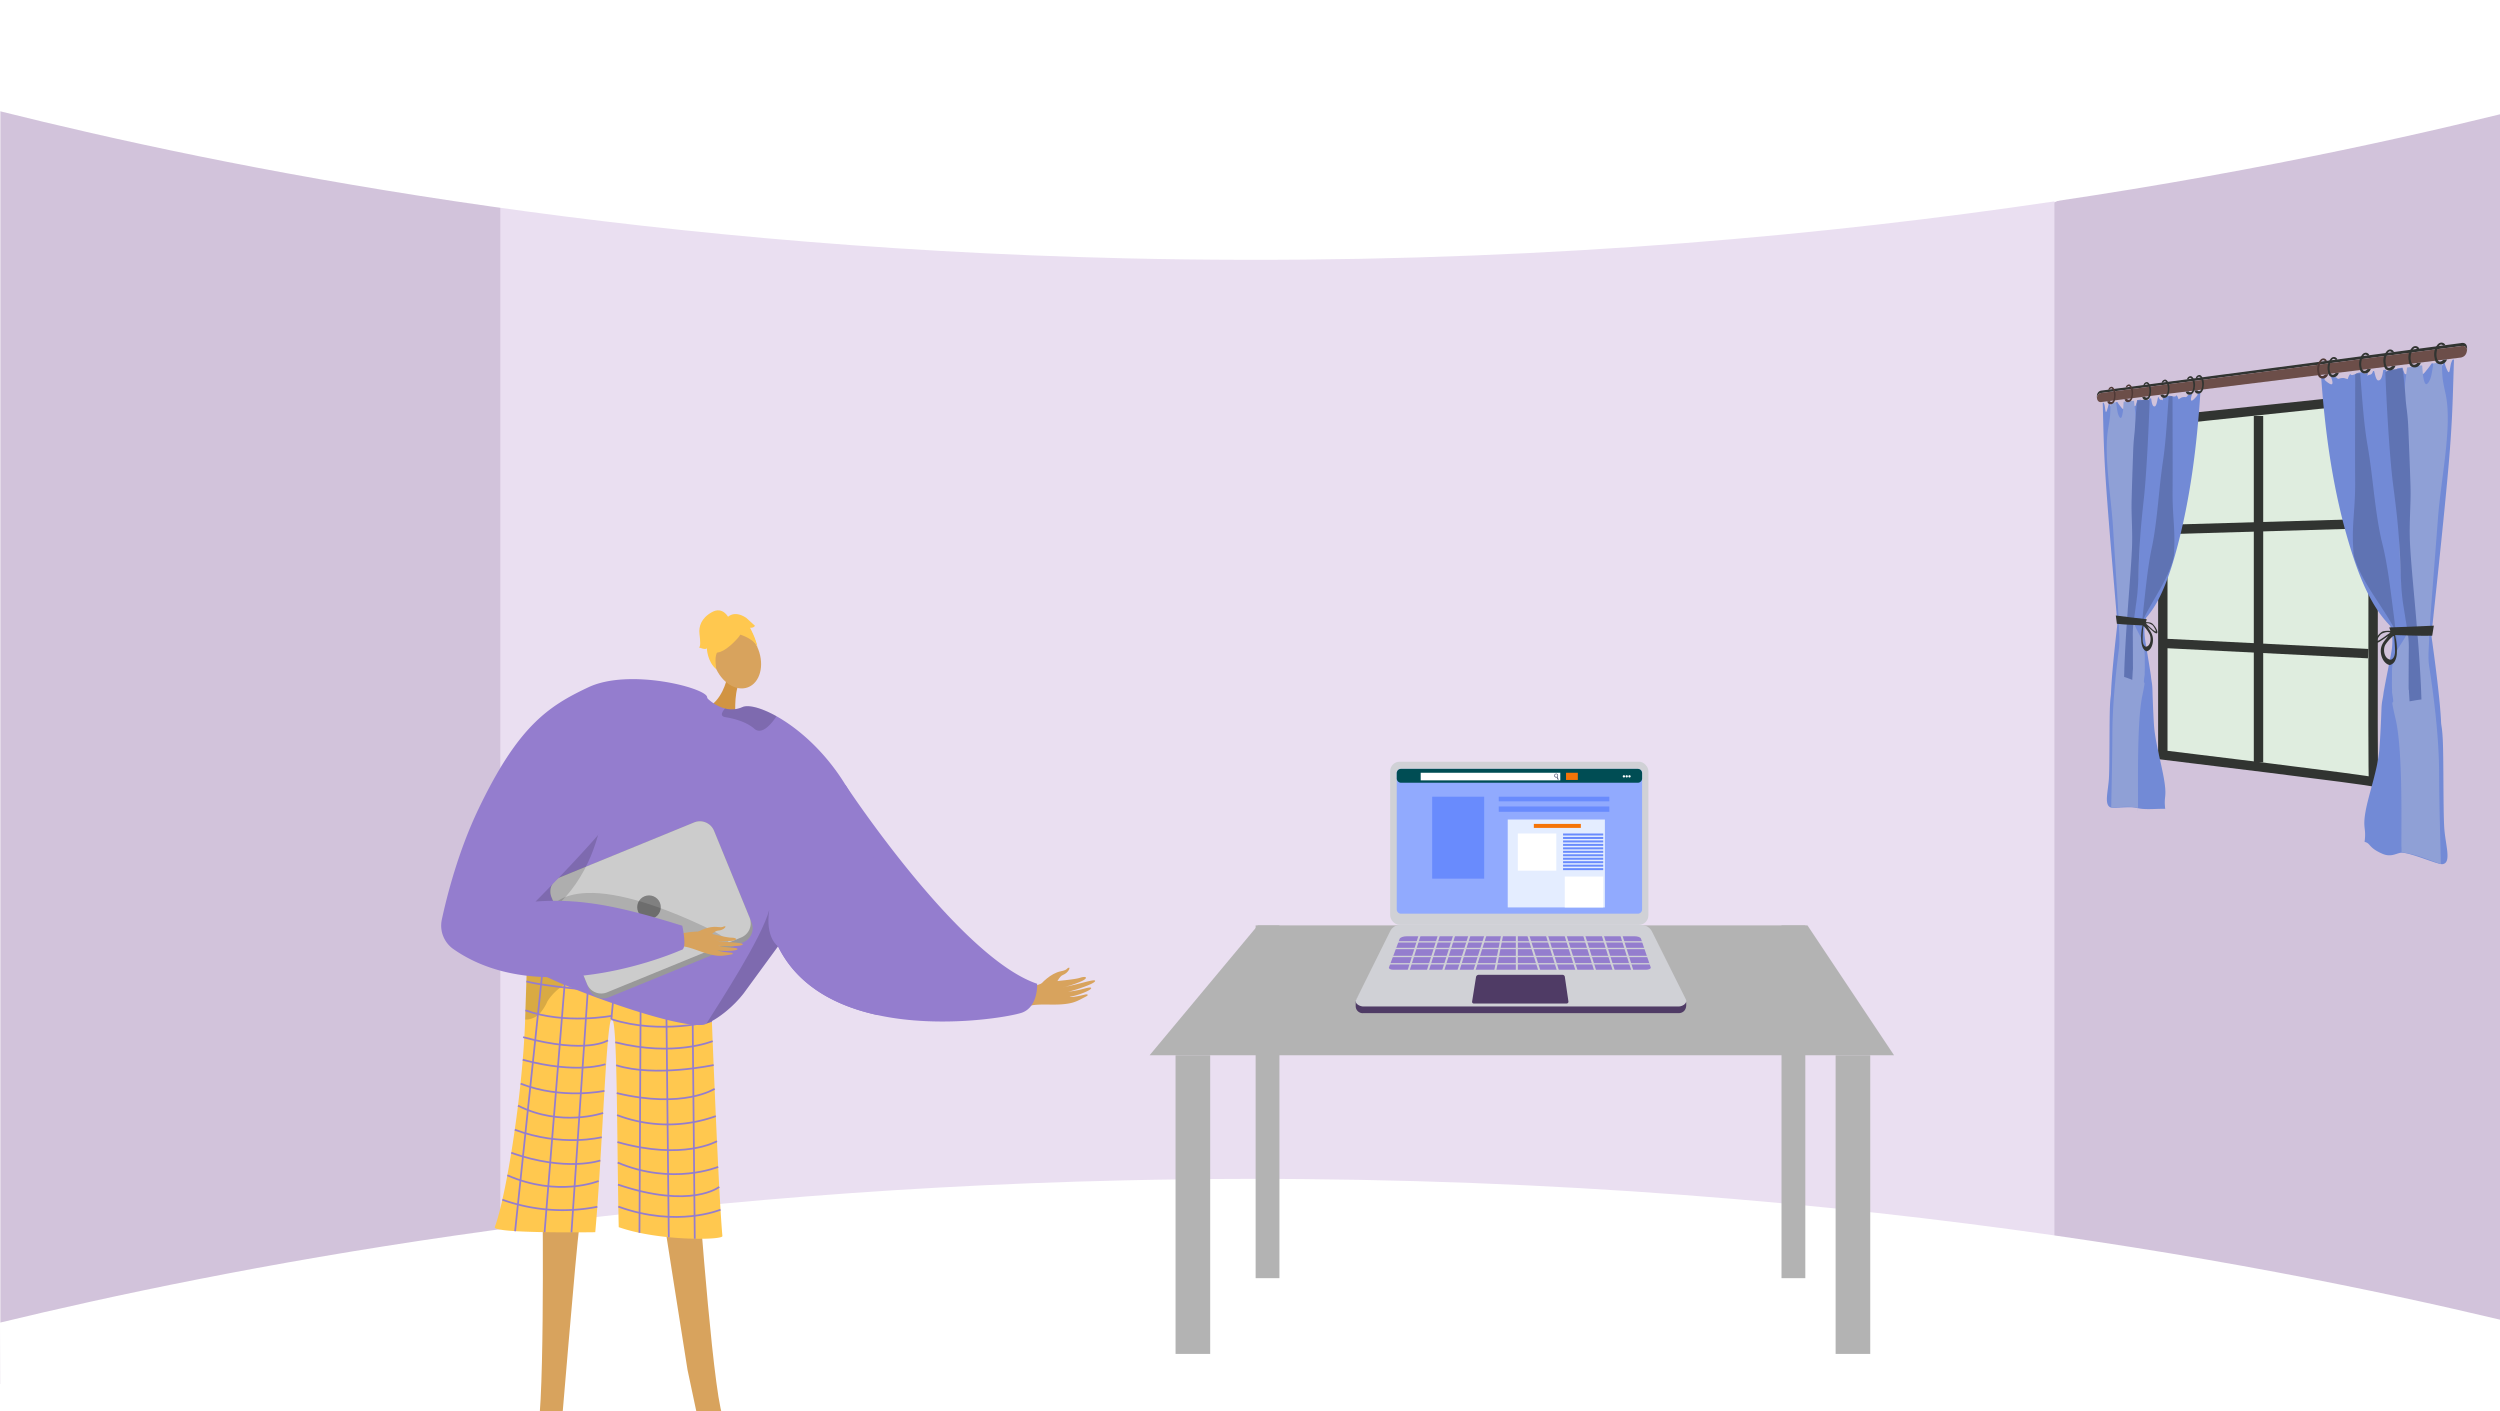 <svg xmlns="http://www.w3.org/2000/svg" xmlns:xlink="http://www.w3.org/1999/xlink" width="1366" height="771" viewBox="0 0 1366 771"><defs><style>.a,.m,.z{fill:none;}.b{clip-path:url(#a);}.c{fill:#fff;}.d{fill:#d2c3db;}.e{fill:#eadff1;}.f,.h{fill:#d8a35d;}.f{fill-rule:evenodd;}.g{fill:#947dce;}.i{fill:#62548a;}.j{fill:#ffc84f;}.k{opacity:0.3;}.l{opacity:0.5;}.m{stroke:#947dce;stroke-width:0.964px;}.m,.z{stroke-miterlimit:10;}.n{fill:#d19442;}.o{opacity:0.15;}.p{fill:#999;}.q{fill:#ccc;}.r{fill:gray;}.s{fill:#b3b3b3;}.t{fill:#ce521f;}.u{fill:#ebebeb;}.v{fill:#8e96a3;}.w{fill:#4f3b65;}.x{fill:#d0d1d6;}.y{fill:#dfeddf;}.z{stroke:#313431;stroke-width:5.136px;}.aa{fill:#728ad6;}.ab{fill:#5f73b3;}.ac{fill:#8fa0d6;}.ad{fill:#313431;}.ae{fill:#6c4e49;}.af{fill:#4f3936;}.ag{fill:#91aafe;}.ah{fill:#004d54;}.ai{fill:#698bfd;}.aj{fill:#121841;}.ak{fill:#f57408;}.al{fill:#e4edff;}</style><clipPath id="a"><rect class="a" width="1366" height="771" transform="translate(4328.465 1868.651)"/></clipPath></defs><g transform="translate(-4328.465 -1868.651)"><g class="b"><rect class="c" width="1366" height="771" transform="translate(4328.465 1868.651)"/><path class="d" d="M5694.465,1878.188v758.464l-242.228-67.586-32.991-6.263,1.636-558.092L5451,1979.15Z"/><path class="d" d="M4644.762,1994.122l-16.051,556.371-300.044,74.4V1874.839l298.844,93.57Z"/><path class="e" d="M5026.443,1957.723H4601.835v617.384H5451V1957.723Z"/><path class="c" d="M4328.465,1929.431c121.657,30.38,335.7,73.888,615,80.372,352.972,8.2,622.429-47.1,751-78.7v-62.455h-1366Z"/><path class="c" d="M4328.465,2591.335c121.657-29.39,335.7-71.481,615-77.753,352.972-7.927,622.429,45.568,751,76.133v47.19l-1365.8,2.746Z"/><path class="f" d="M4897.49,2406.086s4.924-5.617,10.666-6.746c3.413-.671,3.3-1.532,3.872-1.814,1.909-.936.176,2.75-2.7,3.8-2.34.85-3.5,4.956-4.888,5.875s-5.591,2.67-6.678,2.156S4897.49,2406.086,4897.49,2406.086Z"/><path class="f" d="M4882.354,2413.753c1.048-.4,11.985-7.576,18.041-8.386s15.137-1.439,18.239-2.46c3.649-1.2,4.641.227.454,2.025a59.982,59.982,0,0,1-9.57,3.14c-.607.05,3.332-.645,7.6-1.715,4.537-1.136,9.449-2.63,9.71-1.824.5,1.562-12.532,5.658-14.844,6.005a58.612,58.612,0,0,0,6.092-.993c2.744-.6,5.871-1.713,6.517-1.165,1.017.863-5.853,3.889-11.591,4.926-.092.191,1.784.407,8.516-1.282.676-.17,2.426.056.234,1.181-4.614,2.368-6.423,3.727-13.23,4.22-6.638.48-14.03-.586-18.745,1.213Z"/><path class="g" d="M4887.152,2421.865c-5.32,2.081-43.949,9.165-79.407,1.378-22.38-4.906-43.487-15.749-54.166-37.511-27.593-56.257,36.885-88.169,36.885-88.169a1.291,1.291,0,0,1,.1.155c2.795,4.221,62.9,94.394,104.6,108.466C4895.161,2406.184,4895.826,2418.462,4887.152,2421.865Z"/><path class="h" d="M4624.941,2527.849s1.342,124.057-3.91,125.738c-9.428,3.077-46.134,12.634-6.623,13.238,20.069,2.951,18.976-1.684,19.62-5.476.526-3.1,9.4-113.256,10.969-121.748.35-1.9.563-3.051.563-3.051Z"/><path class="h" d="M4710.132,2519.11s8.874,123.276,14.172,124.809c9.51,2.811,46.47,11.334,6.992,13.047-19.979,3.513-19.017-1.151-19.767-4.923-.612-3.083-5.595-26.44-7.4-34.884-.4-1.891-15.319-97.394-15.319-97.394Z"/><path class="i" d="M4708.936,2644.387c-.437-1.744,12.186-3.02,13.777-1.744s27.3,3.587,27.657,11.1-35.126,5.632-37.632,5.741S4709.795,2647.816,4708.936,2644.387Z"/><path class="j" d="M4716.325,2398a7.828,7.828,0,0,1-4.6,1.66c-10.41-.69-55.364-3.782-79.593-7.276-8.549-1.233-14.516-2.515-15.476-3.765a.99.99,0,0,0,0,.1c-.052,1.347-.6,16.78-1.255,37.014-1.286,39.945-10.294,96.538-16.582,113.41-1.357,3.642,54.9,2.787,54.9,2.787,3.685-41.019,5.987-113.39,8.78-116.4,3.4-3.665,2.907,60.124,4.034,113.635,21.59,7.661,56.864,7.171,56.655,4.873C4720.7,2516.738,4716.325,2398,4716.325,2398Z"/><g class="k"><path d="M4674.674,2396.874c.17,0,.34,0,.505,0C4675.179,2396.876,4675,2396.873,4674.674,2396.874Z"/><path class="l" d="M4674.674,2396.874c-13.468-.083-42.541-4.488-42.541-4.488-8.549-1.233-14.516-2.515-15.476-3.765a.99.99,0,0,0,0,.1c-.052,1.347-.6,16.78-1.255,37.014a9.936,9.936,0,0,0,1.42-.041,10.988,10.988,0,0,0,7.512-4.421,24.4,24.4,0,0,0,3.247-5.513C4639.184,2397.642,4670.356,2396.891,4674.674,2396.874Z"/></g><line class="m" x2="1.425" y2="149.31" transform="translate(4706.655 2396.192)"/><line class="m" x2="1.54" y2="146.722" transform="translate(4692.345 2397.945)"/><line class="m" x1="0.74" y2="145.501" transform="translate(4677.866 2396.763)"/><line class="m" x1="2.875" y2="29.905" transform="translate(4662.498 2395.625)"/><line class="m" x1="9.968" y2="147.657" transform="translate(4640.717 2394.362)"/><line class="m" x1="12.031" y2="148.726" transform="translate(4626.022 2393.183)"/><line class="m" x1="15.719" y2="149.268" transform="translate(4609.912 2392.114)"/><path class="m" d="M4716.915,2413.572s-80.077-3.094-100.825-8.672"/><path class="m" d="M4662.5,2425.53c27.361,8.72,54.924,1.026,54.924,1.026"/><path class="m" d="M4662.961,2423.668s-25.791,4.91-47.4-2.968"/><path class="m" d="M4717.861,2437.527s-21.016,8.8-53.218.622"/><path class="m" d="M4718.4,2450.594s-32.115,6.862-53.271.09"/><path class="m" d="M4718.941,2463.576s-17.012,11.123-53.482,2.34"/><path class="m" d="M4719.592,2478.511a77.815,77.815,0,0,1-53.947-.572"/><path class="m" d="M4720.215,2492.2s-18.263,10.737-54.381.481"/><path class="m" d="M4720.89,2506.227s-24.824,10.375-54.917-2.32"/><path class="m" d="M4721.454,2517.181s-15.175,12.274-55.321-1.246"/><path class="m" d="M4722.159,2529.62s-23.69,9.99-55.839-1.67"/><path class="m" d="M4660.654,2437.087s-11.268,7.782-46.351-1.732"/><path class="m" d="M4659.253,2450.137s-15.355,5.614-45.163-2.426"/><path class="m" d="M4658.725,2464.71s-23.386,4.905-45.759-3.935"/><path class="m" d="M4658.018,2476.772s-23.007,7.945-46.528-4"/><path class="m" d="M4657.255,2490.016s-21.735,5.589-47.513-4.087"/><path class="m" d="M4656.5,2502.734s-18.47,6.449-48.686-4.187"/><path class="m" d="M4655.538,2513.961s-22.05,9.065-49.859-3.124"/><path class="m" d="M4654.839,2528.039a97.971,97.971,0,0,1-51.886-3.86"/><path class="n" d="M4725.51,2239.924s-2.356,11.577-11.172,15.736,16.028,4.785,16.028,4.785-1.053-12.076,1.91-18.5S4725.51,2239.924,4725.51,2239.924Z"/><ellipse class="h" cx="12.689" cy="17.312" rx="12.689" ry="17.312" transform="translate(4712.888 2216.439) rotate(-21.079)"/><path class="g" d="M4807.745,2423.243c-22.38-4.906-43.487-15.749-54.166-37.511-.038.058-.077.106-.115.164-.116.144-.232.3-.347.472a.494.494,0,0,0-.077.106c-3.075,4.2-18.168,24.837-18.168,24.847-5.474,7.132-13.84,13.984-20.481,16.741-.433.193-.877.356-1.282.5-16.278,2.544-84.072-23.218-92.148-29.656-3.644-2.9-5.07-16.5-5.359-31.246-.366-17.975.935-37.685,1.889-41.839,1.619-6.968,33.627-84.063,83.85-79.186a51.549,51.549,0,0,1,13.07,3.065s.375.4,1.041.983a24.636,24.636,0,0,0,4.539,3.229,19.235,19.235,0,0,0,4.636,1.86,14.21,14.21,0,0,0,9.474-.771c3.142-1.407,10.12.241,18.592,4.973,11.768,6.564,26.446,19.083,37.771,37.588a1.291,1.291,0,0,1,.1.155,121.084,121.084,0,0,1,16.231,44.556A287.37,287.37,0,0,1,4807.745,2423.243Z"/><path class="o" d="M4753.577,2385.727c-.038.059-.082.106-.12.166-.114.147-.231.3-.342.471-.029.031-.049.065-.082.106-3.075,4.2-18.159,24.844-18.162,24.853-5.477,7.126-13.841,13.983-20.487,16.736,7.553-12.058,30.24-46.775,34.388-62.254C4746.516,2381.245,4753.58,2385.718,4753.577,2385.727Z"/><path class="o" d="M4723.009,2258.254c-.365,1.088,0,1.982,1.838,2.269,5.727.9,11.9,2.908,15.794,6.325a4,4,0,0,0,3.759.951c3.4-.827,6.693-5.335,8.071-7.357a1.611,1.611,0,0,0,.22-.468c-8.474-4.732-15.445-6.381-18.593-4.967a14.192,14.192,0,0,1-9.472.763A7.838,7.838,0,0,0,4723.009,2258.254Z"/><path class="j" d="M4731.83,2217.042s-16.117,19.265-17.066-1.326C4714.107,2201.469,4742.674,2203.519,4731.83,2217.042Z"/><path class="j" d="M4727.178,2213.828s14.092,2.384,15.616,9.637c0,0-5.326-21.355-16.927-17.472s-15.591,6.685-6.272,27.846C4719.6,2233.839,4716.3,2215.419,4727.178,2213.828Z"/><path class="j" d="M4726.415,2205.934s-3.023-6.128-8.972-2.8-7.26,7.963-6.772,11.907.627,6.988-.272,7.335c0,0,3.738,1.658,4.291.412,0,0,.158,7.367,5.171,11.534,0,0-1.986-8.63,2.164-11.263S4726.415,2205.934,4726.415,2205.934Z"/><path class="j" d="M4725.818,2206.1s3.457-4.431,10.38.131l4.778,4.356s-.553,1.246-2.7,1.04c0,0,3.261,6.021,3.781,9.928l-6.826-9.787Z"/><path class="p" d="M4734.534,2383.552l-73.333,30.014a8.36,8.36,0,0,1-10.9-4.565l-20.48-50.053a2.512,2.512,0,0,1-.129-.361,8.331,8.331,0,0,1,4.7-10.528l73.332-30.014a8.347,8.347,0,0,1,10.89,4.569l19.538,47.729.95,2.32A8.346,8.346,0,0,1,4734.534,2383.552Z"/><path class="q" d="M4733.456,2380.871l-73.334,30.014a8.347,8.347,0,0,1-10.889-4.57l-19.538-47.728a8.331,8.331,0,0,1,4.7-10.528l73.332-30.014a8.347,8.347,0,0,1,10.89,4.569l19.538,47.729A8.332,8.332,0,0,1,4733.456,2380.871Z"/><circle class="r" cx="6.45" cy="6.45" r="6.45" transform="translate(4676.631 2357.888)"/><path class="o" d="M4627.4,2368.031s7.033-27.934,78.157,3.359-60.65,1-60.65,1Z"/><path class="o" d="M4659.049,2297.562s2.5,75.424-69.922,85.517l-1.552.475,5.144-16.029s42.538-32.937,42.974-33.982S4659.049,2297.562,4659.049,2297.562Z"/><path class="f" d="M4695.59,2379.667c.963-.032,11.855-2.807,17-1.774s12.7,3.061,15.507,3.1c3.3.044,3.709,1.482-.2,1.773a51.429,51.429,0,0,1-8.653-.123c-.507-.129,2.887.407,6.654.731,4.005.344,8.413.5,8.4,1.23-.026,1.411-11.764,1.1-13.74.732a50.066,50.066,0,0,0,5.229.9c2.4.276,5.248.249,5.62.875.586.985-5.842,1.525-10.794.764-.129.13,1.335.829,7.277,1.337.6.051,1.956.724-.139,1.026-4.411.635-6.261,1.234-11.929-.268-5.528-1.464-11.237-4.4-15.571-4.252Z"/><path class="f" d="M4710.031,2377.666s5.571-3.188,10.551-2.5c2.961.408,3.108-.324,3.654-.393,1.812-.227-.626,2.284-3.258,2.329-2.139.036-4.227,3.05-5.614,3.407s-5.288.608-6.028-.114S4710.031,2377.666,4710.031,2377.666Z"/><path class="g" d="M4650,2244.16c-22.042,10.371-38.4,21.234-60.1,66.547-11.013,22.989-17.224,47.413-20.031,60.432a15.688,15.688,0,0,0,6.429,16.156c49.135,34.25,124.442.406,124.442.406,3.468-.229.508-13.235.508-13.235-30.039-9.308-53.4-15.278-80.171-13.212.139-.02,36.79-37.118,43.6-48.338,17.85-29.427,53.49-48.864,50.136-63.487C4713.651,2244.372,4672.231,2233.7,4650,2244.16Z"/><path class="i" d="M4635.661,2650.658c.387-1.756-14.936-.8-16.49.516s-24.094,5.417-24.238,12.94,35.269,4.644,37.778,4.683S4634.9,2654.109,4635.661,2650.658Z"/></g><path class="s" d="M5363.374,2445.245H4956.6l59.124-70.949h300.352Z"/><rect class="s" width="18.92" height="163.183" transform="translate(4970.788 2445.245)"/><rect class="s" width="13.007" height="192.745" transform="translate(5014.54 2374.295)"/><rect class="s" width="13.007" height="192.745" transform="translate(5301.884 2374.295)"/><rect class="s" width="18.92" height="163.183" transform="translate(5331.446 2445.245)"/><path class="t" d="M5090.954,2341.9h0a.519.519,0,0,1-.307-.664l.421-1.143.971.358-.421,1.143A.517.517,0,0,1,5090.954,2341.9Z"/><path class="t" d="M5096.364,2343.892h0a.52.52,0,0,1-.307-.664l.421-1.144c.028-.076.967.368.967.368l-.417,1.133A.519.519,0,0,1,5096.364,2343.892Z"/><path class="u" d="M5090.849,2341.675h0a.519.519,0,0,1-.306-.664l.461-1.251a.517.517,0,0,1,.664-.306h0a.517.517,0,0,1,.306.664l-.46,1.251A.519.519,0,0,1,5090.849,2341.675Z"/><path class="u" d="M5096.248,2343.664h0a.518.518,0,0,1-.306-.664l.461-1.252a.519.519,0,0,1,.664-.306h0a.518.518,0,0,1,.306.664l-.461,1.251A.519.519,0,0,1,5096.248,2343.664Z"/><rect class="v" width="3.392" height="2.199" transform="translate(5089.547 2353.615) rotate(20.217)"/><rect class="v" width="3.392" height="2.199" transform="translate(5090.998 2349.978) rotate(20.217)"/><path class="w" d="M5245.627,2422.239H5073.352a3.83,3.83,0,0,1-4.138-3.774v-2.582l18.857-34.845a6,6,0,0,1,5.376-3.332H5225.28c2.461,0,7.885,4.845,8.985,7.045l15.557,31.714v1.139C5249.86,2420.907,5247.725,2422.239,5245.627,2422.239Z"/><path class="x" d="M5245.642,2418.591H5073.367c-1.913,0-5.062-1.677-3.879-3.74l18.6-37.46a6,6,0,0,1,5.375-3.333H5225.3a6.494,6.494,0,0,1,5.809,3.591l18.41,36.84C5250.805,2416.837,5247.74,2418.591,5245.642,2418.591Z"/><rect class="x" width="141.08" height="89.147" rx="5.158" transform="translate(5088.059 2284.845)"/><rect class="w" width="130.196" height="77.247" transform="translate(5093.476 2289.708)"/><path class="w" d="M5184.476,2416.97h-50.762a.915.915,0,0,1-.9-1.06l2.141-13.37a1.485,1.485,0,0,1,1.468-1.252H5182.2a1.308,1.308,0,0,1,1.293,1.118l1.962,13.446A.991.991,0,0,1,5184.476,2416.97Z"/><path class="g" d="M5227.752,2398.53H5089.829c-1.531,0-2.7-.589-2.456-1.238l5.816-15.609c.314-.842,2-1.461,3.989-1.461h124.4c1.763,0,3.258.555,3.513,1.305l5.331,15.7C5230.631,2397.916,5229.376,2398.53,5227.752,2398.53Z"/><rect class="x" width="143.831" height="0.726" transform="translate(5086.978 2382.912)"/><rect class="x" width="143.831" height="0.726" transform="translate(5086.978 2386.544)"/><rect class="x" width="143.831" height="0.726" transform="translate(5086.978 2390.902)"/><rect class="x" width="143.831" height="0.726" transform="translate(5086.978 2394.897)"/><rect class="x" width="1.09" height="23.972" transform="translate(5104.397 2377.125) rotate(17.439)"/><rect class="x" width="1.09" height="23.972" transform="translate(5114.93 2377.125) rotate(17.439)"/><rect class="x" width="1.09" height="23.972" transform="translate(5123.284 2377.125) rotate(17.439)"/><rect class="x" width="1.09" height="23.972" transform="translate(5131.638 2377.125) rotate(17.439)"/><rect class="x" width="1.09" height="23.972" transform="translate(5140.355 2377.125) rotate(17.439)"/><rect class="x" width="1.09" height="23.972" transform="translate(5149.2 2376.853) rotate(10.978)"/><rect class="x" width="1.09" height="23.972" transform="translate(5156.714 2376.737)"/><rect class="x" width="1.09" height="23.972" transform="translate(5213.077 2377.451) rotate(-17.439)"/><rect class="x" width="1.09" height="23.972" transform="translate(5202.907 2377.451) rotate(-17.439)"/><rect class="x" width="1.09" height="23.972" transform="translate(5192.737 2377.451) rotate(-17.439)"/><rect class="x" width="1.09" height="23.972" transform="translate(5182.567 2377.451) rotate(-17.439)"/><rect class="x" width="1.09" height="23.972" transform="translate(5172.397 2377.451) rotate(-17.439)"/><rect class="x" width="1.09" height="23.972" transform="translate(5162.228 2377.451) rotate(-17.439)"/><path class="y" d="M5621.793,2086.726l-111.57,11.758v182.675s115.894,14.027,115.181,14.791,0-205.724,0-205.724l-.95-3.78Z"/><path class="z" d="M5621.793,2086.726l-111.57,11.758v182.675s115.894,14.027,115.181,14.791,0-205.724,0-205.724l-.95-3.78Z"/><line class="z" y2="189.205" transform="translate(5562.512 2095.942)"/><line class="z" x2="110.049" y2="5.538" transform="translate(5512.384 2220.258)"/><line class="z" y1="3.213" x2="110.049" transform="translate(5512.384 2154.742)"/><path class="aa" d="M5598.991,2075.5s-1.812.039,1.887,2.522c3.73,2.505,1.25-3.388,1.25-3.388l2.769.158s.891,1.205,1.748.736a5.951,5.951,0,0,1,2.6-.312l2,.621s1.05-3.508,1.689-2.53c.525.8,2.667-.37,4.3-1.046l2.061-.221c.872.428,1.424,1.424,2.331.387,1.233-1.41.04,2.505.618,1.51s1.971.274,2.785-2.365c.018-.058.035-.109.053-.157l.548-.06c.474,1.2.963,5.052,2.274,5.158,1.714.138,2.316-2.507,2.769-5.719l1.519-.174a9.027,9.027,0,0,1,.113,2.71c-.354,2.761,3.1,2.312,3.1,2.312s.1-2.917.621-3.64a18.171,18.171,0,0,1,2.519-2.135q1.333-.165,2.673-.335c.142.511.3,1.139.539,1.783.734,1.949.475,2.031,2.755,1.562s1.728,1.569,2.134-.252c.371-1.665.337-1.824.834-3.925l1.491-.21a33.217,33.217,0,0,0,1.333,3.145c1.624,3.215,2.819.717,4.8-1.63a29.8,29.8,0,0,0,1.951-2.738l.9-.147c.036.057.073.121.112.2.719,1.391,1.788,3.811,3.56,2.525,1.41-1.023,1.856-3.184,2.152-3.719l.215-.038h0c.346.641.151,1.624,1.548,4.664s1.4.128,2.039-3.017a9.444,9.444,0,0,1,.964-2.5c.257-.05.514-.1.771-.149-.694,21.556-.776,32.584-2.844,56.79-2.059,24.1-6.121,62.123-8.861,87.9-.547,5.141-.732,1.861-.531,6.361.013.29.019.507.02.664.046.324.095.675.15,1.066,1.4,10.013,4.481,32.829,5.021,45.313.106,2.626.71,2.912,1.017,11.763.391,11.284.146,36.023.695,45.613s4.281,19.625-.955,20.275c-2.486.309-16.1-5.78-21.869-6.253-2.826-.231-5.758,2.875-11.035.545-7.51-3.316-6.309-5.49-9.168-6.323-.28-.082-.3-.168-.3-.2a.816.816,0,0,1-.207.2c1.1-8.009-1.151-7.094.536-16.68,1.694-9.622,6.814-23.175,7.641-34.793.487-6.846.854-15.079,1.054-20.914.166-4.873.666-5.024,1.123-8.911.114-.965.3-1.729.459-2.646.759-4.293,1.661-8.639,2.486-12.841.2-1,.406-2.078.556-2.876.3-1.6.7-3.52.91-4.85a35.328,35.328,0,0,0,.4-7.732c-.019-.406-.057-.591-.087-.939s-.075-.661-.115-.982c-.02-.158-.047-.321-.065-.442-.035-.237-.1-.614-.133-.795a18.612,18.612,0,0,0-.465-1.906c-.159-.513-.17-.515-.323-.92-.57-.552-1.134-1.211-1.686-1.794-.218-.229-.445-.531-.7-.824-9.235-10.578-15.159-26.367-19.292-39.786-9.428-30.61-13.742-61.838-16.009-93.585l.365-.045Z"/><path class="ab" d="M5614.22,2167.617c.192,3.669.165,4.177,1.168,7.216,3.261,9.872,10.991,20.277,16.432,28.969.2.318.479.718.634.967,1.3,2.082,2.75,4.545,3.839,6.542a5.9,5.9,0,0,1,.664,1.508,12.422,12.422,0,0,1,.394,2.853c.034.4.041.8.044,1.307.014,2.435-.207,5-.249,7.465v.02c-.02,1.87-.294,4.1-.437,5.849-.167,2.052-.291,3.666-.307,5.642,0,.018,0,.033,0,.046.015.452,0,.775.043,1.25.241,2.782.571,5.71.882,8.481.068.612.173,1.545.221,1.966.233,2.022.432,3.7.664,5.622.078-1.793.208-3.812.279-5.472s.043.057.121-2.352.619-8.588.587-11.826-.4-5.132-.646-8.765c-.148-2.16-.617-6.538-.879-9.279-.12-1.25-.281-2.874-.462-4.272-.3-2.354-.385-3.515-.735-6.162-1.764-13.355-3.235-27.4-6.515-40.363-.015-.057-.02-.082-.035-.144-.2-.836-.258-.99-.462-1.934-3.575-16.531-4.429-33.783-7.311-50.355-2.256-12.968-2.994-26.566-4.1-39.774-.906.318-1.828-.337-2.719.623.034,17.493-.165,41.946-.019,57.957C5615.458,2146.872,5613.51,2154.05,5614.22,2167.617Z"/><path class="ac" d="M5635.51,2245.615a9.321,9.321,0,0,0,.014,1.773c1.967,11.038-1.955-2.352,1.877,14.052,3.864,16.543,3.158,53.773,3.185,69.472-.128,8.533.189-6.213.092,3.455,7.058.84,14.284,3.879,21.476,6.454-.383-17.122-.9-32.274-.963-50.272s-2.554-39.3-5.417-57.792c-.829-5.356-.039-11.442.052-16.759.019-1.1.222-4.318.325-5.858,1.116-16.6,3.28-42.857,4.353-57.515,1.659-22.646,8.055-51.133,4.226-68.774-2.036-9.38-1.7-8.679-2.055-17.646-1.452,1.029-3.082.575-4.594,1.112-.51,2.565-.918,6.815-1.977,8.988-2.146,4.4-3.02,1.467-3.569-1.663-.236-1.341-.458-4.7-.6-6.378-2.773.349-5.524.826-8.262,1.209-.629,5.522-1.476,11.055-1.794,16.563,0,.006.011.022.011.03-.45,12.565-.714,25.694.05,37.89.766,12.217-1.978,18.3-2.352,31.873s.768,37.288,3.975,51.571a19.023,19.023,0,0,1,.419,3.611,12.021,12.021,0,0,1-.747,4.581,1.187,1.187,0,0,1-.07.165c-1.613,3.369-3.9,6.029-5.575,9.376a12.653,12.653,0,0,0-.523,1.246,22.843,22.843,0,0,0-1.011,3.453,34.841,34.841,0,0,0-.628,5.862c0,.056-.008.158-.006.2a.26.26,0,0,1,0,.052C5635.5,2239.266,5635.312,2242.192,5635.51,2245.615Z"/><path class="ab" d="M5641.049,2069.743c-3.06,1.137-6.373.154-9.234,2.2.59,16.94,2.362,46.975,4.208,61.246,2.167,16.759,2.716,22.256,3.563,34.66.847,12.427.333,21.073,2.212,32.5.735,4.467,1.058,6.759,1.73,10.652.385,2.231.411,2.682.7,4.629.012.081.012.111.018.16a49.2,49.2,0,0,1,.4,6.729c-.085,5.656-.1,16.081-.114,20.288s.165,1.907.2,3.637a13.616,13.616,0,0,0,.081,1.418c.052,1.232.175,2.685.231,4,2.149-.345,4.308-.809,6.487-1.006-.045-1.859-.033-.8-.1-3.062s.111,4.318-.057-1.481-1.264-23.019-1.868-29.429-.087-1.331-.479-6.109.516,6.843-.242-2.673c-.756-9.5-2.946-31.128-3.5-42.649s.578-20.847.282-31.087-.851-23.217-1.2-31.738-1.11-10.784-1.484-16.321-.865-9.549-1.172-12.925S5641.321,2072.2,5641.049,2069.743Z"/><path class="ad" d="M5658.319,2210.508c-8.25.471-16.374.693-24.348.965.453,1.365.842,2.757,1.248,4.143,7.273.122,14.7.57,22.2.411C5657.719,2214.188,5658.014,2212.347,5658.319,2210.508Z"/><path class="ad" d="M5633.791,2231.942c.737.235,1.551-.325,2.188-.792a4.135,4.135,0,0,0,.725-.794,3.6,3.6,0,0,0,.347-.548,10.006,10.006,0,0,0,1-3.434,34.275,34.275,0,0,0-.64-9.36c-.114-.614-.208-.992-.277-1.309-.132-.606-.159-.68-.282-1.176a2.013,2.013,0,0,0-1.418.111,1.127,1.127,0,0,0-.2.1,2.008,2.008,0,0,0-.238.129,8.136,8.136,0,0,0-1.8,1.565c-1.32,1.79-2.958,3.359-3.609,5.781C5628.6,2225.868,5630.4,2230.866,5633.791,2231.942Zm-1.953-11.039a20.506,20.506,0,0,1,3.728-4.277c.581-.6.5-.376,1-.422.3,2.778.521,5.478.574,8.24v.017c-.064,1.812-.426,3.674-1.845,4.45a1.157,1.157,0,0,1-.964.154C5631.13,2228.313,5630.366,2223.476,5631.838,2220.9Z"/><path class="ad" d="M5626.09,2219c-.125,1.626,1.753.841,2.5.356s3.258-2.209,3.966-2.627.171-.072.676-.323,1.226-.528,1.789-.792c.04-.141.056-.224.095-.378s.081-.328.126-.507.081-.331.134-.543.128-.534.191-.766c-.15-.018-.163-.013-.344-.026s-.425-.021-.682-.032c-1.315-.057-3.655-.126-4.692.573C5628.36,2214.933,5626.215,2217.372,5626.09,2219Zm3.318-3.806c.723-.639,3.74-1.736,5.138-.891-1.843,1.152-4.992,3.8-6.746,4.445S5628.685,2215.831,5629.408,2215.193Z"/><path class="ad" d="M5474.2,2085.656c.007.151.018.293.036.426a2.783,2.783,0,0,1,2.52-2.723l196.361-25.591s2.892-.837,3.33,2.091c.025-.275.037-.565.037-.877-.014-3.838-3.386-2.856-3.386-2.856l-196.354,25.933S5474.035,2082.173,5474.2,2085.656Z"/><path class="ae" d="M5474.233,2086.082c.35,2.985,2.792,2.19,2.792,2.19l196.07-24.257c1.287-.265,3.076-1.049,3.349-4.153v0c-.438-2.928-3.33-2.091-3.33-2.091l-196.361,25.591A2.783,2.783,0,0,0,5474.233,2086.082Z"/><path class="ad" d="M5663.4,2057.5a1.437,1.437,0,0,0-1.2-.606c-1.078.139-1.773,2.052-1.953,2.548-1.036,2.852-.365,6.525,1.182,6.743.334.047,1.006.124,2.047-.948.695-.025,1.316-.156,2.013-.182a3.971,3.971,0,0,1-1.5,2.028,3.513,3.513,0,0,1-3.992-.031c-.91-.679-1.083-1.7-1.318-3.09a8.141,8.141,0,0,1,.5-5.079c.357-.761,1.241-2.66,2.769-2.974,1.588-.326,2.683.925,2.562,1.385C5664.448,2057.548,5663.908,2057.416,5663.4,2057.5Z"/><path class="ad" d="M5649.172,2059.384a1.39,1.39,0,0,0-1.165-.6c-1.046.134-1.72,2.018-1.894,2.506-1,2.806-.354,6.424,1.146,6.642.324.048.976.124,1.986-.93.673-.023,1.276-.151,1.952-.175a3.888,3.888,0,0,1-1.457,1.994,3.367,3.367,0,0,1-3.871-.037c-.882-.671-1.05-1.675-1.278-3.046a8.127,8.127,0,0,1,.486-5c.346-.749,1.2-2.618,2.685-2.924,1.54-.318,2.6.917,2.485,1.37C5650.184,2059.427,5649.66,2059.3,5649.172,2059.384Z"/><path class="ad" d="M5635.366,2061.205a1.342,1.342,0,0,0-1.13-.592c-1.014.13-1.668,1.984-1.838,2.464-.974,2.762-.343,6.328,1.112,6.546.315.047.948.123,1.927-.913.654-.022,1.238-.147,1.894-.169a3.83,3.83,0,0,1-1.413,1.962,3.226,3.226,0,0,1-3.756-.044c-.856-.662-1.019-1.652-1.24-3a8.114,8.114,0,0,1,.472-4.926c.335-.736,1.167-2.575,2.6-2.874,1.494-.31,2.524.908,2.411,1.354C5636.349,2061.25,5635.84,2061.121,5635.366,2061.205Z"/><path class="ad" d="M5621.969,2062.973a1.306,1.306,0,0,0-1.1-.586c-.985.126-1.62,1.952-1.784,2.425-.946,2.72-.333,6.234,1.079,6.451.305.047.92.124,1.871-.9.634-.02,1.2-.142,1.838-.163a3.766,3.766,0,0,1-1.371,1.93,3.093,3.093,0,0,1-3.646-.05c-.832-.654-.989-1.629-1.205-2.96a8.116,8.116,0,0,1,.459-4.853c.325-.725,1.133-2.535,2.528-2.827,1.451-.3,2.451.9,2.341,1.339C5622.922,2063.019,5622.429,2062.891,5621.969,2062.973Z"/><path class="ad" d="M5604.552,2065.272a1.247,1.247,0,0,0-1.055-.577c-.946.121-1.557,1.909-1.715,2.372-.91,2.665-.321,6.112,1.038,6.328.293.047.884.124,1.8-.873.61-.019,1.155-.137,1.767-.156a3.686,3.686,0,0,1-1.318,1.889,2.929,2.929,0,0,1-3.506-.057c-.8-.643-.951-1.6-1.158-2.906a8.1,8.1,0,0,1,.441-4.757c.313-.71,1.09-2.484,2.431-2.766,1.4-.293,2.357.888,2.251,1.318C5605.468,2065.319,5604.994,2065.192,5604.552,2065.272Z"/><path class="af" d="M5598.81,2066.029a1.235,1.235,0,0,0-1.041-.574c-.934.12-1.537,1.9-1.693,2.356-.9,2.646-.316,6.072,1.024,6.287.29.047.873.124,1.775-.866.6-.018,1.14-.135,1.744-.153a3.648,3.648,0,0,1-1.3,1.875,2.875,2.875,0,0,1-3.46-.06c-.789-.639-.938-1.589-1.142-2.887a8.093,8.093,0,0,1,.434-4.726c.31-.705,1.076-2.466,2.4-2.745,1.376-.291,2.325.883,2.221,1.311C5599.714,2066.078,5599.247,2065.951,5598.81,2066.029Z"/><path class="aa" d="M5528.888,2083.987s1.539-.353-1.588,2.711c-3.1,3.04-1.045-2.836-1.045-2.836l-2.295.728s-.732,1.278-1.434,1.03a4.421,4.421,0,0,0-2.116.254l-1.612.964s-.84-2.921-1.349-1.916c-.417.824-2.11.215-3.393-.05l-1.6.223c-.675.552-1.1,1.537-1.8.808-.942-.986-.03,2.2-.473,1.444s-1.5.624-2.118-1.513c-.013-.047-.026-.088-.039-.126l-.414.056c-.357,1.131-.725,4.569-1.707,4.906-1.276.439-1.722-1.725-2.057-4.4q-.56.075-1.118.147a9.321,9.321,0,0,0-.083,2.343c.26,2.3-2.26,2.551-2.26,2.551a10.234,10.234,0,0,0-.449-2.981,9.5,9.5,0,0,0-1.811-1.333q-.951.114-1.9.224c-.1.457-.21,1.014-.381,1.6-.517,1.772-.335,1.793-1.934,1.813s-1.2,1.618-1.483.175c-.257-1.318-.233-1.456-.577-3.11-.342.035-.683.068-1.025.1-.228.774-.516,1.791-.912,2.844-1.1,2.936-1.912,1.09-3.246-.483a17.312,17.312,0,0,1-1.3-1.886l-.6.043c-.024.053-.048.112-.074.179-.475,1.26-1.179,3.411-2.339,2.677-.918-.58-1.207-2.242-1.4-2.619l-.14.007h0a32.269,32.269,0,0,1-1,4.014c-.9,2.676-.9.339-1.306-2.065a6.845,6.845,0,0,0-.613-1.825l-.49.017c.441,17.057.493,25.836,1.812,44.945,1.324,19.176,3.967,49.745,5.774,70.748.362,4.215.485,1.551.352,5.208-.009.236-.013.413-.013.541-.031.261-.064.544-.1.859-.926,8.054-2.949,26.252-3.3,36.265-.07,2.1-.462,2.255-.661,9.341-.253,9.022-.095,28.976-.45,36.576s-2.746,14.732.618,16.542c1.622.872,10.785-.666,14.82.429s10.556.332,14.9.431c.216,0,.23-.066.227-.091a1.148,1.148,0,0,0,.159.233c-.846-7.315.89-5.927-.412-14.772-1.3-8.816-5.165-21.661-5.782-31.847-.362-5.986-.635-13.138-.783-18.191-.123-4.217-.494-4.409-.831-7.806-.084-.842-.219-1.519-.338-2.325-.559-3.765-1.22-7.577-1.822-11.245-.144-.876-.3-1.81-.4-2.5-.219-1.391-.507-3.057-.661-4.206a35.779,35.779,0,0,1-.292-6.608c.014-.344.041-.5.063-.794s.054-.558.083-.828c.015-.133.034-.271.047-.372.026-.2.074-.518.1-.669.074-.5.24-1.243.337-1.6.116-.429.124-.43.235-.767.415-.442.826-.977,1.23-1.447.159-.186.326-.434.513-.672,6.912-8.79,11.49-22.574,14.752-34.542,7.661-28.108,11.273-57.193,13.2-86.871l-.312.038Z"/><path class="ab" d="M5516.433,2169.076a19.809,19.809,0,0,1-.922,6.432c-2.549,8.736-8.456,17.7-12.5,25.017-.146.264-.352.6-.466.8-.948,1.724-2,3.755-2.792,5.4a5.088,5.088,0,0,0-.479,1.244,12.027,12.027,0,0,0-.283,2.4c-.024.334-.03.672-.032,1.1-.01,2.064.149,4.249.18,6.347v.014c.015,1.59.211,3.5.314,5,.121,1.757.21,3.139.222,4.818,0,.016,0,.028,0,.039-.011.383,0,.659-.031,1.058-.173,2.338-.411,4.788-.634,7.1-.049.511-.125,1.29-.159,1.641-.168,1.686-.311,3.082-.477,4.681-.055-1.527-.148-3.25-.2-4.662s-.031.043-.086-2-.442-7.321-.42-10.053.284-4.3.462-7.353c.1-1.816.441-5.489.629-7.794.086-1.052.2-2.419.332-3.595.219-1.981.277-2.962.529-5.194,1.277-11.308,2.349-23.282,4.762-34.459.011-.049.015-.071.026-.126.151-.725.191-.859.343-1.679,2.673-14.463,3.317-29.517,5.509-44.286,1.734-11.682,2.305-23.763,3.166-35.613.706.1,1.429-.67,2.129,0-.027,15.53.13,37.205.015,51.433C5515.456,2150.7,5517,2156.972,5516.433,2169.076Z"/><path class="ac" d="M5500.319,2235.954a9.353,9.353,0,0,1-.01,1.507c-1.419,9.128,1.421-1.782-1.354,11.7-2.755,13.38-2.254,44.852-2.274,58.067s-.133-5.279-.065,2.885c-4.933-1.12-9.842-.451-14.593-.167.25-13.732.59-25.865.629-40.4s1.678-31.492,3.578-46.278c.555-4.315.026-9.347-.034-13.7-.013-.9-.148-3.539-.217-4.8-.742-13.578-2.173-34.921-2.878-46.765-1.083-18.2-5.2-40.407-2.747-55.039,1.318-7.868,1.1-7.247,1.331-14.535.946.571,2.015-.088,3.012.075.338,2,.608,5.388,1.313,6.983,1.437,3.249,2.026.7,2.4-1.969.159-1.144.309-3.951.4-5.354,1.89-.221,3.786-.335,5.693-.525.441,4.509,1.037,9,1.261,13.575a.127.127,0,0,0-.008.027c.318,10.491.5,21.5-.035,31.83s1.4,15.239,1.667,26.668-.546,31.45-2.808,43.34a18.475,18.475,0,0,0-.293,3,12.221,12.221,0,0,0,.523,3.876,1.093,1.093,0,0,0,.049.142c1.136,2.927,2.763,5.322,3.957,8.275.121.3.251.68.376,1.1a23.709,23.709,0,0,1,.729,3.014,36.1,36.1,0,0,1,.455,5.042c0,.048,0,.135,0,.168a.28.28,0,0,0,0,.044C5500.324,2230.553,5500.462,2233.063,5500.319,2235.954Z"/><path class="ab" d="M5496.353,2087.364c2.18.382,4.571-1.086,6.661.111-.433,14.619-1.728,40.531-3.066,52.86-1.559,14.36-1.952,19.036-2.556,29.541-.6,10.487-.237,17.777-1.568,27.351-.518,3.723-.745,5.631-1.217,8.861-.27,1.846-.288,2.222-.492,3.834-.008.066-.008.092-.013.133a48.358,48.358,0,0,0-.278,5.6c.059,4.731.069,13.442.079,16.958a17.276,17.276,0,0,1-.138,3.017c-.024,1.441-.021.153-.057,1.176s-.122,2.221-.161,3.315c-1.491-.541-2.975-1.177-4.461-1.589.031-1.526.022-.654.065-2.512s-.076,3.545.038-1.215.861-18.884,1.274-24.145.059-1.1.328-5.029-.353,5.634.166-2.2,2.034-25.806,2.42-35.421-.4-17.356-.2-25.912.592-19.456.835-26.618.777-9.179,1.04-13.876.609-8.157.825-11.048S5496.161,2089.48,5496.353,2087.364Z"/><path class="ad" d="M5484.54,2204.958c5.542.784,11.18,1.379,16.9,2.028-.329,1.139-.612,2.3-.906,3.461-5.195-.332-10.345-.393-15.4-.951Q5484.839,2207.225,5484.54,2204.958Z"/><path class="ad" d="M5504.66,2216.472c-.482-2.132-1.689-3.59-2.657-5.207a7.153,7.153,0,0,0-1.311-1.445,1.681,1.681,0,0,0-.172-.124.92.92,0,0,0-.145-.093,1.289,1.289,0,0,0-1.024-.177c-.089.413-.108.474-.2.98-.049.265-.117.58-.2,1.093a33.589,33.589,0,0,0-.459,7.884,10.443,10.443,0,0,0,.717,2.991,3.748,3.748,0,0,0,.249.494,4.014,4.014,0,0,0,.524.737c.46.454,1.052,1,1.588.869C5504.054,2223.853,5505.391,2219.7,5504.66,2216.472Zm-3.489,5.5a.792.792,0,0,1-.7-.212c-1.026-.777-1.286-2.386-1.332-3.928v-.014c.038-2.339.195-4.615.413-6.953.364.07.306-.127.726.42a19.34,19.34,0,0,1,2.72,3.9C5504.083,2217.5,5503.519,2221.6,5501.171,2221.971Z"/><path class="ad" d="M5504.469,2209.327c-.767-.661-2.485-.736-3.444-.762-.186,0-.364-.013-.5-.011s-.141,0-.249,0c.046.2.1.478.138.662s.065.316.1.47.063.307.091.44.04.205.069.327c.409.259.933.539,1.3.785s-.024-.082.5.32,2.377,2.05,2.93,2.519,1.963,1.284,1.869-.136S5505.572,2210.277,5504.469,2209.327Zm1.521,4.281c-1.306-.677-3.627-3.148-4.972-4.241,1.019-.641,3.239.477,3.775,1.071S5507.3,2214.287,5505.99,2213.608Z"/><path class="af" d="M5481.211,2081.548c.159-.279.436-.672.781-.72.7-.1,1.158,1.317,1.276,1.685.681,2.115.24,5.218-.773,5.674-.218.1-.657.28-1.332-.4-.45.1-.851.11-1.3.215a2.29,2.29,0,0,0,.968,1.361,2.139,2.139,0,0,0,2.6-.735,5,5,0,0,0,.868-2.747,7.6,7.6,0,0,0-.331-4.03c-.235-.548-.816-1.915-1.814-1.87a1.939,1.939,0,0,0-1.662,1.611C5480.536,2081.782,5480.885,2081.573,5481.211,2081.548Z"/><path class="af" d="M5490.7,2080.3c.163-.283.447-.682.8-.731.721-.1,1.188,1.332,1.309,1.7.7,2.141.246,5.284-.793,5.747-.224.1-.673.285-1.366-.4-.461.106-.872.113-1.332.219a2.313,2.313,0,0,0,.993,1.378,2.212,2.212,0,0,0,2.667-.748,5.041,5.041,0,0,0,.89-2.784,7.589,7.589,0,0,0-.339-4.08c-.241-.555-.837-1.939-1.86-1.891a1.979,1.979,0,0,0-1.7,1.634C5490,2080.534,5490.361,2080.322,5490.7,2080.3Z"/><path class="ad" d="M5500.423,2079.013c.167-.287.458-.691.82-.741.74-.1,1.219,1.347,1.343,1.723.716,2.168.252,5.351-.813,5.822-.23.1-.691.29-1.4-.4-.473.109-.9.116-1.367.225a2.348,2.348,0,0,0,1.019,1.393,2.287,2.287,0,0,0,2.735-.762,5.056,5.056,0,0,0,.913-2.821,7.594,7.594,0,0,0-.348-4.132c-.247-.561-.857-1.961-1.908-1.912a2.022,2.022,0,0,0-1.747,1.658C5499.713,2079.255,5500.08,2079.04,5500.423,2079.013Z"/><path class="ad" d="M5510.4,2077.7c.172-.29.47-.7.842-.752.759-.1,1.25,1.362,1.378,1.743.735,2.2.258,5.42-.835,5.9-.235.1-.708.3-1.437-.406-.485.111-.918.119-1.4.23a2.092,2.092,0,0,0,3.852.633,5.085,5.085,0,0,0,.936-2.858,7.594,7.594,0,0,0-.357-4.186c-.253-.568-.88-1.985-1.957-1.933a2.066,2.066,0,0,0-1.794,1.683C5509.673,2077.942,5510.049,2077.724,5510.4,2077.7Z"/><path class="ad" d="M5524.245,2075.869c.178-.3.487-.714.872-.767.786-.109,1.295,1.383,1.427,1.771.761,2.232.268,5.516-.865,6-.243.1-.733.3-1.489-.41-.5.114-.95.124-1.451.237a2.4,2.4,0,0,0,1.082,1.432,2.482,2.482,0,0,0,2.907-.8,5.124,5.124,0,0,0,.97-2.911,7.606,7.606,0,0,0-.369-4.259c-.263-.578-.912-2.019-2.028-1.963a2.126,2.126,0,0,0-1.858,1.716C5523.49,2076.122,5523.88,2075.9,5524.245,2075.869Z"/><path class="ad" d="M5529.042,2075.236c.18-.3.493-.718.883-.772.8-.11,1.31,1.39,1.444,1.78.77,2.245.271,5.549-.875,6.042-.247.106-.743.3-1.507-.411-.509.115-.962.125-1.47.239a2.42,2.42,0,0,0,1.095,1.441,2.524,2.524,0,0,0,2.943-.8,5.137,5.137,0,0,0,.982-2.929,7.6,7.6,0,0,0-.374-4.285c-.265-.581-.923-2.03-2.052-1.973a2.147,2.147,0,0,0-1.88,1.728C5528.278,2075.491,5528.673,2075.266,5529.042,2075.236Z"/><path class="ag" d="M2.354,0H131.707a2.353,2.353,0,0,1,2.353,2.353V76.774a2.354,2.354,0,0,1-2.354,2.354H2.354A2.354,2.354,0,0,1,0,76.774V2.354A2.354,2.354,0,0,1,2.354,0Z" transform="translate(5091.646 2288.767)"/><path class="ah" d="M2.354,0H131.707a2.353,2.353,0,0,1,2.353,2.353V5.227a2.354,2.354,0,0,1-2.354,2.354H2.354A2.354,2.354,0,0,1,0,5.227V2.354A2.354,2.354,0,0,1,2.354,0Z" transform="translate(5091.646 2288.767)"/><rect class="ai" width="28.422" height="44.768" transform="translate(5111.002 2303.977)"/><rect class="ai" width="60.421" height="2.517" transform="translate(5147.38 2303.977)"/><rect class="ai" width="60.421" height="2.911" transform="translate(5147.38 2309.302)"/><rect class="c" width="76.272" height="4.148" transform="translate(5104.736 2290.89)"/><path class="c" d="M5216.4,2292.855a.632.632,0,1,1-.632-.638A.636.636,0,0,1,5216.4,2292.855Z"/><path class="c" d="M5217.927,2292.855a.631.631,0,1,1-.631-.638A.634.634,0,0,1,5217.927,2292.855Z"/><path class="c" d="M5219.458,2292.855a.632.632,0,1,1-.632-.638A.636.636,0,0,1,5219.458,2292.855Z"/><path class="aj" d="M5180,2294.293l-.607-1.058a1.12,1.12,0,0,0,.4-.871,1.031,1.031,0,1,0-1.029,1.1.967.967,0,0,0,.4-.085l.429,1.133a.2.2,0,0,0,.017.036.219.219,0,0,0,.312.08A.252.252,0,0,0,5180,2294.293Zm-2.013-1.929a.783.783,0,1,1,.782.833A.809.809,0,0,1,5177.99,2292.364Z"/><rect class="ak" width="6.446" height="3.93" transform="translate(5184.142 2290.89)"/><rect class="al" width="53.083" height="48.03" transform="translate(5152.289 2316.434)"/><rect class="c" width="21.022" height="20.304" transform="translate(5157.808 2324.075)"/><rect class="c" width="21.022" height="16.873" transform="translate(5183.451 2347.591)"/><rect class="ak" width="25.69" height="2.183" transform="translate(5166.554 2318.835)"/><rect class="ai" width="21.952" height="1.092" transform="translate(5182.521 2324.075)"/><rect class="ai" width="21.952" height="1.092" transform="translate(5182.521 2325.967)"/><rect class="ai" width="21.952" height="1.092" transform="translate(5182.521 2327.859)"/><rect class="ai" width="21.952" height="1.091" transform="translate(5182.521 2329.751)"/><rect class="ai" width="21.952" height="1.092" transform="translate(5182.521 2331.643)"/><rect class="ai" width="21.952" height="1.092" transform="translate(5182.521 2333.535)"/><rect class="ai" width="21.952" height="1.092" transform="translate(5182.521 2335.428)"/><rect class="ai" width="21.952" height="1.092" transform="translate(5182.521 2337.32)"/><rect class="ai" width="21.952" height="1.091" transform="translate(5182.521 2339.212)"/><rect class="ai" width="21.952" height="1.092" transform="translate(5182.521 2341.104)"/><rect class="ai" width="21.952" height="1.092" transform="translate(5182.521 2342.996)"/></g></svg>